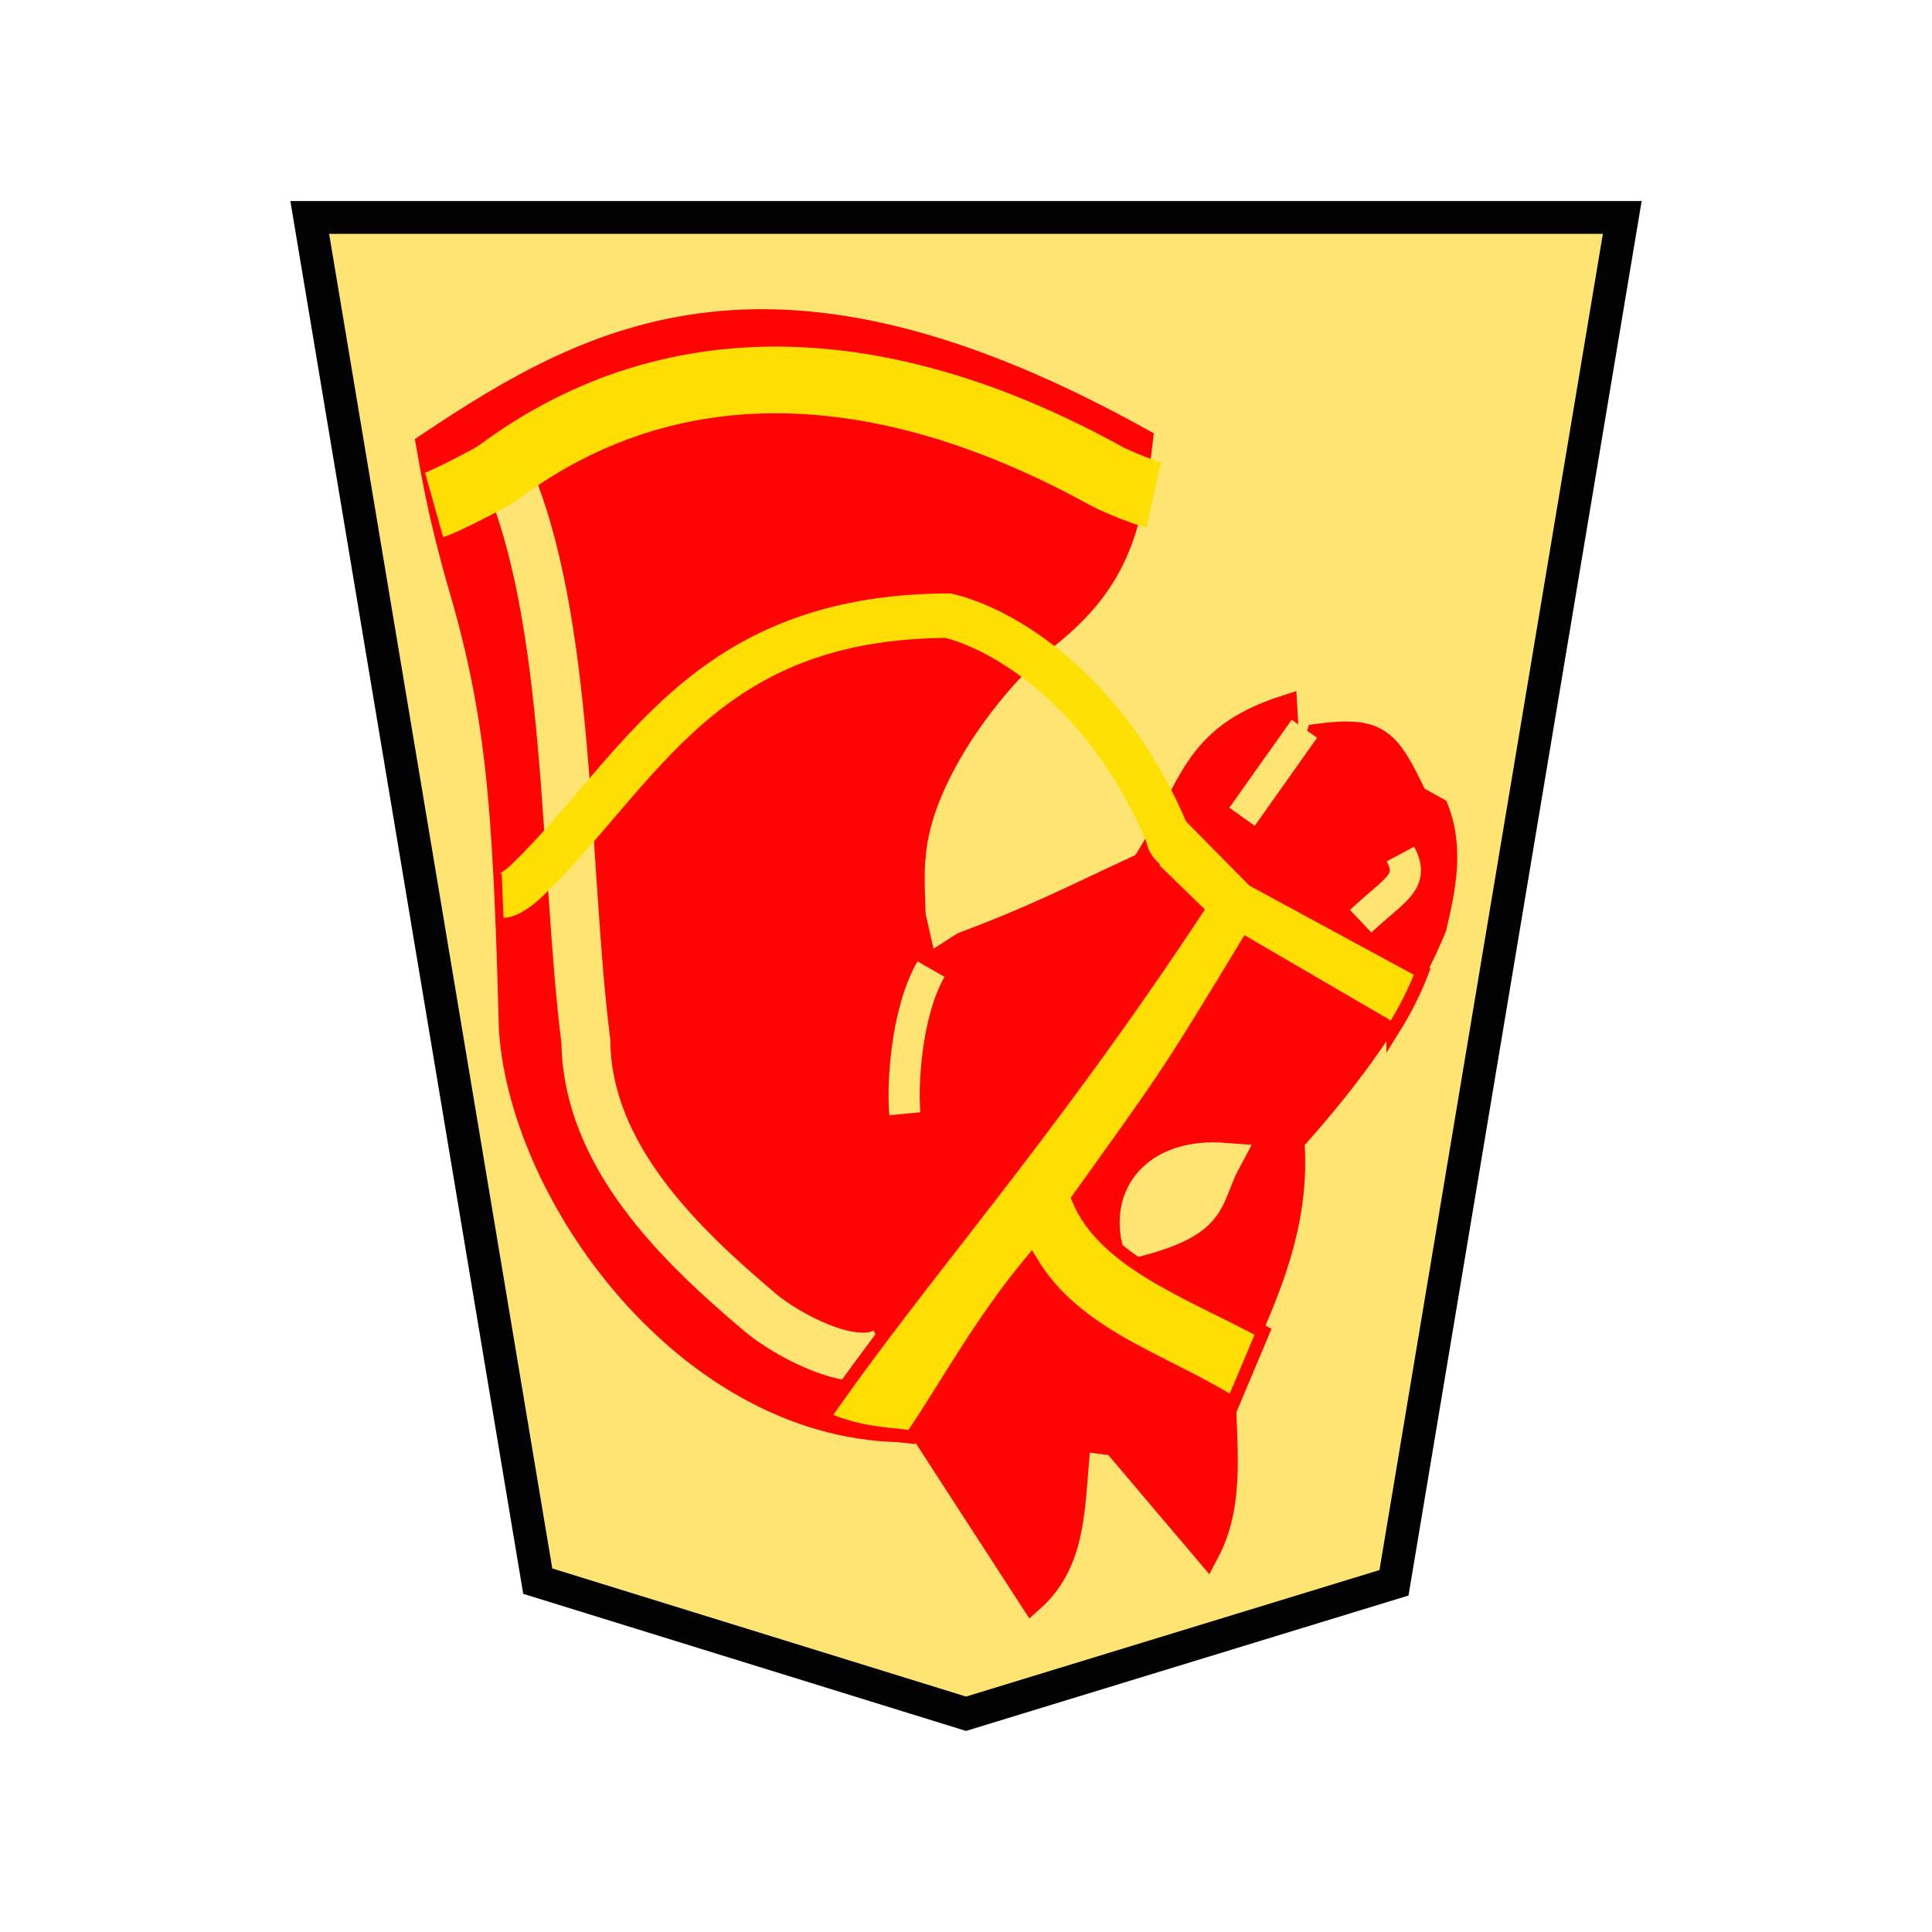 <?xml version="1.0" encoding="UTF-8" standalone="no"?>
<svg
   xmlns:dc="http://purl.org/dc/elements/1.1/"
   xmlns:cc="http://creativecommons.org/ns#"
   xmlns:rdf="http://www.w3.org/1999/02/22-rdf-syntax-ns#"
   xmlns:svg="http://www.w3.org/2000/svg"
   xmlns="http://www.w3.org/2000/svg"
   xmlns:sodipodi="http://sodipodi.sourceforge.net/DTD/sodipodi-0.dtd"
   xmlns:inkscape="http://www.inkscape.org/namespaces/inkscape"
   width="52.157"
   height="52.157"
   version="1.1"
   id="svg1717"
   sodipodi:docname="1NK.svg"
   inkscape:version="1.0.1 (3bc2e813f5, 2020-09-07)"
   inkscape:export-filename="D:\Pictures\Chess Variants\Shogi\pieces\Plastic\0FU.png"
   inkscape:export-xdpi="394.90497"
   inkscape:export-ydpi="394.90497">
  <defs
     id="defs1721">
    <inkscape:path-effect
       effect="mirror_symmetry"
       start_point="-23.095,59.221"
       end_point="-23.095,92.162"
       center_point="-23.095,75.692"
       id="path-effect18869"
       is_visible="true"
       mode="free"
       discard_orig_path="false"
       fuse_paths="true"
       oposite_fuse="false"
       lpeversion="0"
       split_items="false" />
    <inkscape:path-effect
       effect="mirror_symmetry"
       start_point="-23.356,35.963"
       end_point="-23.356,60.349"
       center_point="-23.356,48.156"
       id="path-effect18867"
       is_visible="true"
       mode="free"
       discard_orig_path="false"
       fuse_paths="true"
       oposite_fuse="false"
       lpeversion="0"
       split_items="false" />
    <filter
       style="color-interpolation-filters:sRGB"
       inkscape:label="Drop Shadow"
       id="filter1552">
      <feFlood
         flood-opacity="0.498"
         flood-color="rgb(0,0,0)"
         result="flood"
         id="feFlood1542" />
      <feComposite
         in="flood"
         in2="SourceGraphic"
         operator="in"
         result="composite1"
         id="feComposite1544" />
      <feGaussianBlur
         in="composite1"
         stdDeviation="2.5"
         result="blur"
         id="feGaussianBlur1546" />
      <feOffset
         dx="4.57967e-15"
         dy="4.41314e-15"
         result="offset"
         id="feOffset1548" />
      <feComposite
         in="SourceGraphic"
         in2="offset"
         operator="over"
         result="composite2"
         id="feComposite1550" />
    </filter>
    <filter
       style="color-interpolation-filters:sRGB"
       inkscape:label="Drop Shadow"
       id="filter1540">
      <feFlood
         flood-opacity="0.498"
         flood-color="rgb(0,0,0)"
         result="flood"
         id="feFlood1530" />
      <feComposite
         in="flood"
         in2="SourceGraphic"
         operator="in"
         result="composite1"
         id="feComposite1532" />
      <feGaussianBlur
         in="composite1"
         stdDeviation="2.5"
         result="blur"
         id="feGaussianBlur1534" />
      <feOffset
         dx="4.57967e-15"
         dy="4.41314e-15"
         result="offset"
         id="feOffset1536" />
      <feComposite
         in="SourceGraphic"
         in2="offset"
         operator="over"
         result="composite2"
         id="feComposite1538" />
    </filter>
    <filter
       id="drop-shadow-9">
      <feGaussianBlur
         in="SourceAlpha"
         result="blur"
         stdDeviation="2"
         id="feGaussianBlur5056" />
      <feOffset
         result="offsetBlur"
         dx="2"
         dy="2"
         id="feOffset5058" />
      <feBlend
         in="SourceGraphic"
         in2="offsetBlur"
         mode="normal"
         id="feBlend5060" />
    </filter>
    <filter
       id="drop-shadow-2">
      <feGaussianBlur
         in="SourceAlpha"
         result="blur"
         stdDeviation="2"
         id="feGaussianBlur6807" />
      <feOffset
         result="offsetBlur"
         dx="2"
         dy="2"
         id="feOffset6809" />
      <feBlend
         in="SourceGraphic"
         in2="offsetBlur"
         mode="normal"
         id="feBlend6811" />
    </filter>
    <filter
       id="drop-shadow-2-8">
      <feGaussianBlur
         in="SourceAlpha"
         result="blur"
         stdDeviation="2"
         id="feGaussianBlur6807-2" />
      <feOffset
         result="offsetBlur"
         dx="2"
         dy="2"
         id="feOffset6809-8" />
      <feBlend
         in="SourceGraphic"
         in2="offsetBlur"
         mode="normal"
         id="feBlend6811-0" />
    </filter>
    <filter
       id="drop-shadow-6">
      <feGaussianBlur
         in="SourceAlpha"
         result="blur"
         stdDeviation="2"
         id="feGaussianBlur5056-9" />
      <feOffset
         result="offsetBlur"
         dx="2"
         dy="2"
         id="feOffset5058-0" />
      <feBlend
         in="SourceGraphic"
         in2="offsetBlur"
         mode="normal"
         id="feBlend5060-9" />
    </filter>
    <filter
       id="drop-shadow-27">
      <feGaussianBlur
         in="SourceAlpha"
         result="blur"
         stdDeviation="2"
         id="feGaussianBlur5056-5" />
      <feOffset
         result="offsetBlur"
         dx="2"
         dy="2"
         id="feOffset5058-6" />
      <feBlend
         in="SourceGraphic"
         in2="offsetBlur"
         mode="normal"
         id="feBlend5060-96" />
    </filter>
    <filter
       id="drop-shadow-2-88">
      <feGaussianBlur
         in="SourceAlpha"
         result="blur"
         stdDeviation="2"
         id="feGaussianBlur6807-1" />
      <feOffset
         result="offsetBlur"
         dx="2"
         dy="2"
         id="feOffset6809-5" />
      <feBlend
         in="SourceGraphic"
         in2="offsetBlur"
         mode="normal"
         id="feBlend6811-7" />
    </filter>
    <filter
       id="drop-shadow-2-6">
      <feGaussianBlur
         in="SourceAlpha"
         result="blur"
         stdDeviation="2"
         id="feGaussianBlur6807-4" />
      <feOffset
         result="offsetBlur"
         dx="2"
         dy="2"
         id="feOffset6809-6" />
      <feBlend
         in="SourceGraphic"
         in2="offsetBlur"
         mode="normal"
         id="feBlend6811-8" />
    </filter>
    <filter
       id="drop-shadow-62">
      <feGaussianBlur
         in="SourceAlpha"
         result="blur"
         stdDeviation="2"
         id="feGaussianBlur5056-7" />
      <feOffset
         result="offsetBlur"
         dx="2"
         dy="2"
         id="feOffset5058-9" />
      <feBlend
         in="SourceGraphic"
         in2="offsetBlur"
         mode="normal"
         id="feBlend5060-1" />
    </filter>
    <filter
       id="drop-shadow-1">
      <feGaussianBlur
         in="SourceAlpha"
         result="blur"
         stdDeviation="2"
         id="feGaussianBlur5056-0" />
      <feOffset
         result="offsetBlur"
         dx="2"
         dy="2"
         id="feOffset5058-7" />
      <feBlend
         in="SourceGraphic"
         in2="offsetBlur"
         mode="normal"
         id="feBlend5060-4" />
    </filter>
    <filter
       id="drop-shadow-2-67">
      <feGaussianBlur
         in="SourceAlpha"
         result="blur"
         stdDeviation="2"
         id="feGaussianBlur6807-7" />
      <feOffset
         result="offsetBlur"
         dx="2"
         dy="2"
         id="feOffset6809-4" />
      <feBlend
         in="SourceGraphic"
         in2="offsetBlur"
         mode="normal"
         id="feBlend6811-74" />
    </filter>
    <filter
       id="drop-shadow-2-86">
      <feGaussianBlur
         in="SourceAlpha"
         result="blur"
         stdDeviation="2"
         id="feGaussianBlur6807-6" />
      <feOffset
         result="offsetBlur"
         dx="2"
         dy="2"
         id="feOffset6809-9" />
      <feBlend
         in="SourceGraphic"
         in2="offsetBlur"
         mode="normal"
         id="feBlend6811-1" />
    </filter>
    <filter
       id="drop-shadow-22">
      <feGaussianBlur
         in="SourceAlpha"
         result="blur"
         stdDeviation="2"
         id="feGaussianBlur5056-0-5" />
      <feOffset
         result="offsetBlur"
         dx="2"
         dy="2"
         id="feOffset5058-0-0" />
      <feBlend
         in="SourceGraphic"
         in2="offsetBlur"
         mode="normal"
         id="feBlend5060-0" />
    </filter>
    <inkscape:path-effect
       effect="mirror_symmetry"
       start_point="275.143,98.12"
       end_point="275.143,350.073"
       center_point="275.143,224.097"
       id="path-effect4547-0-2"
       is_visible="true"
       mode="free"
       discard_orig_path="false"
       fuse_paths="true"
       oposite_fuse="false"
       lpeversion="0"
       split_items="false" />
    <inkscape:path-effect
       effect="mirror_symmetry"
       start_point="274.676,240.216"
       end_point="274.676,418.884"
       center_point="274.676,329.55"
       id="path-effect4551-7-2"
       is_visible="true"
       mode="free"
       discard_orig_path="false"
       fuse_paths="false"
       oposite_fuse="false"
       lpeversion="0"
       split_items="false" />
    <inkscape:path-effect
       effect="mirror_symmetry"
       start_point="273.503,331.921"
       end_point="273.503,477.302"
       center_point="273.503,404.612"
       id="path-effect4557-0-7"
       is_visible="true"
       mode="free"
       discard_orig_path="false"
       fuse_paths="false"
       oposite_fuse="false"
       lpeversion="0"
       split_items="false" />
    <inkscape:path-effect
       effect="mirror_symmetry"
       start_point="315.718,90.193"
       end_point="315.718,96.193"
       center_point="315.718,93.193"
       id="path-effect4669-0"
       is_visible="true"
       mode="free"
       discard_orig_path="false"
       fuse_paths="false"
       oposite_fuse="false"
       lpeversion="0"
       split_items="false" />
    <inkscape:path-effect
       oposite_fuse="false"
       fuse_paths="false"
       discard_orig_path="false"
       mode="free"
       is_visible="true"
       id="path-effect4802-2"
       center_point="316.911,93.06"
       end_point="316.911,96.06"
       start_point="316.911,90.06"
       effect="mirror_symmetry"
       lpeversion="0"
       split_items="false" />
    <filter
       id="drop-shadow-2-8-6">
      <feGaussianBlur
         in="SourceAlpha"
         result="blur"
         stdDeviation="2"
         id="feGaussianBlur6807-40" />
      <feOffset
         result="offsetBlur"
         dx="2"
         dy="2"
         id="feOffset6809-4-3" />
      <feBlend
         in="SourceGraphic"
         in2="offsetBlur"
         mode="normal"
         id="feBlend6811-3" />
    </filter>
    <inkscape:path-effect
       effect="mirror_symmetry"
       start_point="275.143,98.12"
       end_point="275.143,350.073"
       center_point="275.143,224.097"
       id="path-effect4547-0-3"
       is_visible="true"
       mode="free"
       discard_orig_path="false"
       fuse_paths="true"
       oposite_fuse="false"
       lpeversion="0"
       split_items="false" />
    <inkscape:path-effect
       effect="mirror_symmetry"
       start_point="274.676,240.216"
       end_point="274.676,418.884"
       center_point="274.676,329.55"
       id="path-effect4551-7-8"
       is_visible="true"
       mode="free"
       discard_orig_path="false"
       fuse_paths="false"
       oposite_fuse="false"
       lpeversion="0"
       split_items="false" />
    <inkscape:path-effect
       effect="mirror_symmetry"
       start_point="273.503,331.921"
       end_point="273.503,477.302"
       center_point="273.503,404.612"
       id="path-effect4557-0-3"
       is_visible="true"
       mode="free"
       discard_orig_path="false"
       fuse_paths="false"
       oposite_fuse="false"
       lpeversion="0"
       split_items="false" />
    <inkscape:path-effect
       effect="mirror_symmetry"
       start_point="315.718,90.193"
       end_point="315.718,96.193"
       center_point="315.718,93.193"
       id="path-effect4669-5"
       is_visible="true"
       mode="free"
       discard_orig_path="false"
       fuse_paths="false"
       oposite_fuse="false"
       lpeversion="0"
       split_items="false" />
    <inkscape:path-effect
       oposite_fuse="false"
       fuse_paths="false"
       discard_orig_path="false"
       mode="free"
       is_visible="true"
       id="path-effect4802-0"
       center_point="316.911,93.06"
       end_point="316.911,96.06"
       start_point="316.911,90.06"
       effect="mirror_symmetry"
       lpeversion="0"
       split_items="false" />
    <filter
       id="drop-shadow-5">
      <feGaussianBlur
         in="SourceAlpha"
         result="blur"
         stdDeviation="2"
         id="feGaussianBlur5056-6" />
      <feOffset
         result="offsetBlur"
         dx="2"
         dy="2"
         id="feOffset5058-2" />
      <feBlend
         in="SourceGraphic"
         in2="offsetBlur"
         mode="normal"
         id="feBlend5060-8" />
    </filter>
    <inkscape:path-effect
       effect="mirror_symmetry"
       start_point="284.186,120.293"
       end_point="284.186,137.982"
       center_point="284.186,129.137"
       id="path-effect4724-5"
       is_visible="true"
       mode="free"
       discard_orig_path="false"
       fuse_paths="true"
       oposite_fuse="false"
       lpeversion="0"
       split_items="false" />
    <inkscape:path-effect
       effect="mirror_symmetry"
       start_point="275.143,98.12"
       end_point="275.143,350.073"
       center_point="275.143,224.097"
       id="path-effect4547-0-6"
       is_visible="true"
       mode="free"
       discard_orig_path="false"
       fuse_paths="true"
       oposite_fuse="false"
       lpeversion="0"
       split_items="false" />
    <inkscape:path-effect
       effect="mirror_symmetry"
       start_point="273.503,331.921"
       end_point="273.503,477.302"
       center_point="273.503,404.612"
       id="path-effect4557-0-4"
       is_visible="true"
       mode="free"
       discard_orig_path="false"
       fuse_paths="false"
       oposite_fuse="false"
       lpeversion="0"
       split_items="false" />
    <inkscape:path-effect
       effect="mirror_symmetry"
       start_point="317.751,94.839"
       end_point="317.751,96.971"
       center_point="317.751,95.905"
       id="path-effect4680-1"
       is_visible="true"
       mode="free"
       discard_orig_path="false"
       fuse_paths="false"
       oposite_fuse="false"
       lpeversion="0"
       split_items="false" />
    <filter
       id="drop-shadow-5-9">
      <feGaussianBlur
         in="SourceAlpha"
         result="blur"
         stdDeviation="2"
         id="feGaussianBlur5056-6-0" />
      <feOffset
         result="offsetBlur"
         dx="2"
         dy="2"
         id="feOffset5058-2-0" />
      <feBlend
         in="SourceGraphic"
         in2="offsetBlur"
         mode="normal"
         id="feBlend5060-8-3" />
    </filter>
    <inkscape:path-effect
       effect="mirror_symmetry"
       start_point="284.186,120.293"
       end_point="284.186,137.982"
       center_point="284.186,129.137"
       id="path-effect4724"
       is_visible="true"
       mode="free"
       discard_orig_path="false"
       fuse_paths="true"
       oposite_fuse="false"
       lpeversion="0"
       split_items="false" />
    <inkscape:path-effect
       effect="mirror_symmetry"
       start_point="275.143,98.12"
       end_point="275.143,350.073"
       center_point="275.143,224.097"
       id="path-effect4547-0"
       is_visible="true"
       mode="free"
       discard_orig_path="false"
       fuse_paths="true"
       oposite_fuse="false"
       lpeversion="0"
       split_items="false" />
    <inkscape:path-effect
       effect="mirror_symmetry"
       start_point="273.503,331.921"
       end_point="273.503,477.302"
       center_point="273.503,404.612"
       id="path-effect4557-0"
       is_visible="true"
       mode="free"
       discard_orig_path="false"
       fuse_paths="false"
       oposite_fuse="false"
       lpeversion="0"
       split_items="false" />
    <inkscape:path-effect
       effect="mirror_symmetry"
       start_point="317.751,94.839"
       end_point="317.751,96.971"
       center_point="317.751,95.905"
       id="path-effect4680"
       is_visible="true"
       mode="free"
       discard_orig_path="false"
       fuse_paths="false"
       oposite_fuse="false"
       lpeversion="0"
       split_items="false" />
    <filter
       id="drop-shadow-2-84">
      <feGaussianBlur
         in="SourceAlpha"
         result="blur"
         stdDeviation="2"
         id="feGaussianBlur6807-9" />
      <feOffset
         result="offsetBlur"
         dx="2"
         dy="2"
         id="feOffset6809-5-9" />
      <feBlend
         in="SourceGraphic"
         in2="offsetBlur"
         mode="normal"
         id="feBlend6811-1-9" />
    </filter>
    <inkscape:path-effect
       effect="mirror_symmetry"
       start_point="284.186,120.293"
       end_point="284.186,137.982"
       center_point="284.186,129.137"
       id="path-effect4724-5-9"
       is_visible="true"
       mode="free"
       discard_orig_path="false"
       fuse_paths="true"
       oposite_fuse="false"
       lpeversion="0"
       split_items="false" />
    <inkscape:path-effect
       effect="mirror_symmetry"
       start_point="275.143,98.12"
       end_point="275.143,350.073"
       center_point="275.143,224.097"
       id="path-effect4547-0-6-8"
       is_visible="true"
       mode="free"
       discard_orig_path="false"
       fuse_paths="true"
       oposite_fuse="false"
       lpeversion="0"
       split_items="false" />
    <inkscape:path-effect
       effect="mirror_symmetry"
       start_point="273.503,331.921"
       end_point="273.503,477.302"
       center_point="273.503,404.612"
       id="path-effect4557-0-4-4"
       is_visible="true"
       mode="free"
       discard_orig_path="false"
       fuse_paths="false"
       oposite_fuse="false"
       lpeversion="0"
       split_items="false" />
    <inkscape:path-effect
       effect="mirror_symmetry"
       start_point="317.751,94.839"
       end_point="317.751,96.971"
       center_point="317.751,95.905"
       id="path-effect4680-1-1"
       is_visible="true"
       mode="free"
       discard_orig_path="false"
       fuse_paths="false"
       oposite_fuse="false"
       lpeversion="0"
       split_items="false" />
    <filter
       id="drop-shadow-2-84-4">
      <feGaussianBlur
         in="SourceAlpha"
         result="blur"
         stdDeviation="2"
         id="feGaussianBlur6807-9-5" />
      <feOffset
         result="offsetBlur"
         dx="2"
         dy="2"
         id="feOffset6809-5-7" />
      <feBlend
         in="SourceGraphic"
         in2="offsetBlur"
         mode="normal"
         id="feBlend6811-1-1" />
    </filter>
    <inkscape:path-effect
       effect="mirror_symmetry"
       start_point="284.186,120.293"
       end_point="284.186,137.982"
       center_point="284.186,129.137"
       id="path-effect4724-9"
       is_visible="true"
       mode="free"
       discard_orig_path="false"
       fuse_paths="true"
       oposite_fuse="false"
       lpeversion="0"
       split_items="false" />
    <inkscape:path-effect
       effect="mirror_symmetry"
       start_point="275.143,98.12"
       end_point="275.143,350.073"
       center_point="275.143,224.097"
       id="path-effect4547-0-38"
       is_visible="true"
       mode="free"
       discard_orig_path="false"
       fuse_paths="true"
       oposite_fuse="false"
       lpeversion="0"
       split_items="false" />
    <inkscape:path-effect
       effect="mirror_symmetry"
       start_point="273.503,331.921"
       end_point="273.503,477.302"
       center_point="273.503,404.612"
       id="path-effect4557-0-78"
       is_visible="true"
       mode="free"
       discard_orig_path="false"
       fuse_paths="false"
       oposite_fuse="false"
       lpeversion="0"
       split_items="false" />
    <inkscape:path-effect
       effect="mirror_symmetry"
       start_point="317.751,94.839"
       end_point="317.751,96.971"
       center_point="317.751,95.905"
       id="path-effect4680-0"
       is_visible="true"
       mode="free"
       discard_orig_path="false"
       fuse_paths="false"
       oposite_fuse="false"
       lpeversion="0"
       split_items="false" />
    <filter
       id="drop-shadow-5-1">
      <feGaussianBlur
         in="SourceAlpha"
         result="blur"
         stdDeviation="2"
         id="feGaussianBlur5056-6-9" />
      <feOffset
         result="offsetBlur"
         dx="2"
         dy="2"
         id="feOffset5058-2-6" />
      <feBlend
         in="SourceGraphic"
         in2="offsetBlur"
         mode="normal"
         id="feBlend5060-8-9" />
    </filter>
    <filter
       id="drop-shadow-5-1-3">
      <feGaussianBlur
         in="SourceAlpha"
         result="blur"
         stdDeviation="2"
         id="feGaussianBlur5056-6-9-6" />
      <feOffset
         result="offsetBlur"
         dx="2"
         dy="2"
         id="feOffset5058-2-6-1" />
      <feBlend
         in="SourceGraphic"
         in2="offsetBlur"
         mode="normal"
         id="feBlend5060-8-9-7" />
    </filter>
    <filter
       id="drop-shadow-2-84-1">
      <feGaussianBlur
         in="SourceAlpha"
         result="blur"
         stdDeviation="2"
         id="feGaussianBlur6807-9-0" />
      <feOffset
         result="offsetBlur"
         dx="2"
         dy="2"
         id="feOffset6809-5-3" />
      <feBlend
         in="SourceGraphic"
         in2="offsetBlur"
         mode="normal"
         id="feBlend6811-1-0" />
    </filter>
    <filter
       id="drop-shadow-2-84-1-0">
      <feGaussianBlur
         in="SourceAlpha"
         result="blur"
         stdDeviation="2"
         id="feGaussianBlur6807-9-0-0" />
      <feOffset
         result="offsetBlur"
         dx="2"
         dy="2"
         id="feOffset6809-5-3-6" />
      <feBlend
         in="SourceGraphic"
         in2="offsetBlur"
         mode="normal"
         id="feBlend6811-1-0-3" />
    </filter>
    <filter
       id="drop-shadow-5-1-2">
      <feGaussianBlur
         in="SourceAlpha"
         result="blur"
         stdDeviation="2"
         id="feGaussianBlur5056-6-9-8" />
      <feOffset
         result="offsetBlur"
         dx="2"
         dy="2"
         id="feOffset5058-2-6-5" />
      <feBlend
         in="SourceGraphic"
         in2="offsetBlur"
         mode="normal"
         id="feBlend5060-8-9-1" />
    </filter>
    <inkscape:path-effect
       effect="mirror_symmetry"
       start_point="645.037,116.306"
       end_point="644.86,225.024"
       center_point="644.948,170.665"
       id="path-effect10989-0"
       is_visible="true"
       mode="free"
       discard_orig_path="false"
       fuse_paths="true"
       oposite_fuse="false"
       lpeversion="0"
       split_items="false" />
    <filter
       id="drop-shadow-5-1-2-8">
      <feGaussianBlur
         in="SourceAlpha"
         result="blur"
         stdDeviation="2"
         id="feGaussianBlur5056-6-9-8-3" />
      <feOffset
         result="offsetBlur"
         dx="2"
         dy="2"
         id="feOffset5058-2-6-5-7" />
      <feBlend
         in="SourceGraphic"
         in2="offsetBlur"
         mode="normal"
         id="feBlend5060-8-9-1-4" />
    </filter>
    <inkscape:path-effect
       effect="mirror_symmetry"
       start_point="645.037,116.306"
       end_point="644.86,225.024"
       center_point="644.948,170.665"
       id="path-effect10989-1"
       is_visible="true"
       mode="free"
       discard_orig_path="false"
       fuse_paths="true"
       oposite_fuse="false"
       lpeversion="0"
       split_items="false" />
    <filter
       id="drop-shadow-2-84-1-0-0">
      <feGaussianBlur
         in="SourceAlpha"
         result="blur"
         stdDeviation="2"
         id="feGaussianBlur6807-9-0-9" />
      <feOffset
         result="offsetBlur"
         dx="2"
         dy="2"
         id="feOffset6809-5-3-1" />
      <feBlend
         in="SourceGraphic"
         in2="offsetBlur"
         mode="normal"
         id="feBlend6811-1-0-0" />
    </filter>
    <inkscape:path-effect
       effect="mirror_symmetry"
       start_point="645.037,116.306"
       end_point="644.86,225.024"
       center_point="644.948,170.665"
       id="path-effect10989-0-0"
       is_visible="true"
       mode="free"
       discard_orig_path="false"
       fuse_paths="true"
       oposite_fuse="false"
       lpeversion="0"
       split_items="false" />
    <filter
       id="drop-shadow-2-84-1-0-1">
      <feGaussianBlur
         in="SourceAlpha"
         result="blur"
         stdDeviation="2"
         id="feGaussianBlur6807-9-0-9-0" />
      <feOffset
         result="offsetBlur"
         dx="2"
         dy="2"
         id="feOffset6809-5-3-1-2" />
      <feBlend
         in="SourceGraphic"
         in2="offsetBlur"
         mode="normal"
         id="feBlend6811-1-0-0-7" />
    </filter>
    <inkscape:path-effect
       effect="mirror_symmetry"
       start_point="645.037,116.306"
       end_point="644.86,225.024"
       center_point="644.948,170.665"
       id="path-effect10989-01"
       is_visible="true"
       mode="free"
       discard_orig_path="false"
       fuse_paths="true"
       oposite_fuse="false"
       lpeversion="0"
       split_items="false" />
    <filter
       id="drop-shadow-5-1-1">
      <feGaussianBlur
         in="SourceAlpha"
         result="blur"
         stdDeviation="2"
         id="feGaussianBlur5056-6-9-88" />
      <feOffset
         result="offsetBlur"
         dx="2"
         dy="2"
         id="feOffset5058-2-6-1-6" />
      <feBlend
         in="SourceGraphic"
         in2="offsetBlur"
         mode="normal"
         id="feBlend5060-8-9-5" />
    </filter>
    <filter
       id="drop-shadow-2-84-1-4">
      <feGaussianBlur
         in="SourceAlpha"
         result="blur"
         stdDeviation="2"
         id="feGaussianBlur6807-9-0-2" />
      <feOffset
         result="offsetBlur"
         dx="2"
         dy="2"
         id="feOffset6809-5-3-5" />
      <feBlend
         in="SourceGraphic"
         in2="offsetBlur"
         mode="normal"
         id="feBlend6811-1-0-4" />
    </filter>
    <filter
       style="color-interpolation-filters:sRGB"
       inkscape:label="Drop Shadow"
       id="filter4363">
      <feFlood
         flood-opacity="0.498"
         flood-color="rgb(0,0,0)"
         result="flood"
         id="feFlood4353" />
      <feComposite
         in="flood"
         in2="SourceGraphic"
         operator="in"
         result="composite1"
         id="feComposite4355" />
      <feGaussianBlur
         in="composite1"
         stdDeviation="1"
         result="blur"
         id="feGaussianBlur4357" />
      <feOffset
         dx="5"
         dy="3"
         result="offset"
         id="feOffset4359" />
      <feComposite
         in="SourceGraphic"
         in2="offset"
         operator="over"
         result="composite2"
         id="feComposite4361" />
    </filter>
    <filter
       style="color-interpolation-filters:sRGB"
       inkscape:label="Drop Shadow"
       id="filter4195">
      <feFlood
         flood-opacity="0.498"
         flood-color="rgb(0,0,0)"
         result="flood"
         id="feFlood4185" />
      <feComposite
         in="flood"
         in2="SourceGraphic"
         operator="in"
         result="composite1"
         id="feComposite4187" />
      <feGaussianBlur
         in="composite1"
         stdDeviation="1"
         result="blur"
         id="feGaussianBlur4189" />
      <feOffset
         dx="5"
         dy="3"
         result="offset"
         id="feOffset4191" />
      <feComposite
         in="SourceGraphic"
         in2="offset"
         operator="over"
         result="composite2"
         id="feComposite4193" />
    </filter>
    <filter
       style="color-interpolation-filters:sRGB"
       inkscape:label="Drop Shadow"
       id="filter4459">
      <feFlood
         flood-opacity="0.498"
         flood-color="rgb(0,0,0)"
         result="flood"
         id="feFlood4449" />
      <feComposite
         in="flood"
         in2="SourceGraphic"
         operator="in"
         result="composite1"
         id="feComposite4451" />
      <feGaussianBlur
         in="composite1"
         stdDeviation="1"
         result="blur"
         id="feGaussianBlur4453" />
      <feOffset
         dx="5"
         dy="3"
         result="offset"
         id="feOffset4455" />
      <feComposite
         in="SourceGraphic"
         in2="offset"
         operator="over"
         result="composite2"
         id="feComposite4457" />
    </filter>
    <filter
       style="color-interpolation-filters:sRGB"
       inkscape:label="Drop Shadow"
       id="filter4447">
      <feFlood
         flood-opacity="0.498"
         flood-color="rgb(0,0,0)"
         result="flood"
         id="feFlood4437" />
      <feComposite
         in="flood"
         in2="SourceGraphic"
         operator="in"
         result="composite1"
         id="feComposite4439" />
      <feGaussianBlur
         in="composite1"
         stdDeviation="1"
         result="blur"
         id="feGaussianBlur4441" />
      <feOffset
         dx="5"
         dy="3"
         result="offset"
         id="feOffset4443" />
      <feComposite
         in="SourceGraphic"
         in2="offset"
         operator="over"
         result="composite2"
         id="feComposite4445" />
    </filter>
    <filter
       style="color-interpolation-filters:sRGB"
       inkscape:label="Drop Shadow"
       id="filter4351">
      <feFlood
         flood-opacity="0.498"
         flood-color="rgb(0,0,0)"
         result="flood"
         id="feFlood4341" />
      <feComposite
         in="flood"
         in2="SourceGraphic"
         operator="in"
         result="composite1"
         id="feComposite4343" />
      <feGaussianBlur
         in="composite1"
         stdDeviation="1"
         result="blur"
         id="feGaussianBlur4345" />
      <feOffset
         dx="5"
         dy="3"
         result="offset"
         id="feOffset4347" />
      <feComposite
         in="SourceGraphic"
         in2="offset"
         operator="over"
         result="composite2"
         id="feComposite4349" />
    </filter>
    <filter
       style="color-interpolation-filters:sRGB"
       inkscape:label="Drop Shadow"
       id="filter4207">
      <feFlood
         flood-opacity="0.498"
         flood-color="rgb(0,0,0)"
         result="flood"
         id="feFlood4197" />
      <feComposite
         in="flood"
         in2="SourceGraphic"
         operator="in"
         result="composite1"
         id="feComposite4199" />
      <feGaussianBlur
         in="composite1"
         stdDeviation="1"
         result="blur"
         id="feGaussianBlur4201" />
      <feOffset
         dx="5"
         dy="3"
         result="offset"
         id="feOffset4203" />
      <feComposite
         in="SourceGraphic"
         in2="offset"
         operator="over"
         result="composite2"
         id="feComposite4205" />
    </filter>
    <filter
       style="color-interpolation-filters:sRGB"
       inkscape:label="Drop Shadow"
       id="filter4471">
      <feFlood
         flood-opacity="0.498"
         flood-color="rgb(0,0,0)"
         result="flood"
         id="feFlood4461" />
      <feComposite
         in="flood"
         in2="SourceGraphic"
         operator="in"
         result="composite1"
         id="feComposite4463" />
      <feGaussianBlur
         in="composite1"
         stdDeviation="1"
         result="blur"
         id="feGaussianBlur4465" />
      <feOffset
         dx="5"
         dy="3"
         result="offset"
         id="feOffset4467" />
      <feComposite
         in="SourceGraphic"
         in2="offset"
         operator="over"
         result="composite2"
         id="feComposite4469" />
    </filter>
    <filter
       style="color-interpolation-filters:sRGB"
       inkscape:label="Drop Shadow"
       id="filter4435">
      <feFlood
         flood-opacity="0.498"
         flood-color="rgb(0,0,0)"
         result="flood"
         id="feFlood4425" />
      <feComposite
         in="flood"
         in2="SourceGraphic"
         operator="in"
         result="composite1"
         id="feComposite4427" />
      <feGaussianBlur
         in="composite1"
         stdDeviation="1"
         result="blur"
         id="feGaussianBlur4429" />
      <feOffset
         dx="5"
         dy="3"
         result="offset"
         id="feOffset4431" />
      <feComposite
         in="SourceGraphic"
         in2="offset"
         operator="over"
         result="composite2"
         id="feComposite4433" />
    </filter>
    <filter
       style="color-interpolation-filters:sRGB"
       inkscape:label="Drop Shadow"
       id="filter4339">
      <feFlood
         flood-opacity="0.498"
         flood-color="rgb(0,0,0)"
         result="flood"
         id="feFlood4329" />
      <feComposite
         in="flood"
         in2="SourceGraphic"
         operator="in"
         result="composite1"
         id="feComposite4331" />
      <feGaussianBlur
         in="composite1"
         stdDeviation="1"
         result="blur"
         id="feGaussianBlur4333" />
      <feOffset
         dx="5"
         dy="3"
         result="offset"
         id="feOffset4335" />
      <feComposite
         in="SourceGraphic"
         in2="offset"
         operator="over"
         result="composite2"
         id="feComposite4337" />
    </filter>
    <filter
       style="color-interpolation-filters:sRGB"
       inkscape:label="Drop Shadow"
       id="filter4219">
      <feFlood
         flood-opacity="0.498"
         flood-color="rgb(0,0,0)"
         result="flood"
         id="feFlood4209" />
      <feComposite
         in="flood"
         in2="SourceGraphic"
         operator="in"
         result="composite1"
         id="feComposite4211" />
      <feGaussianBlur
         in="composite1"
         stdDeviation="1"
         result="blur"
         id="feGaussianBlur4213" />
      <feOffset
         dx="5"
         dy="3"
         result="offset"
         id="feOffset4215" />
      <feComposite
         in="SourceGraphic"
         in2="offset"
         operator="over"
         result="composite2"
         id="feComposite4217" />
    </filter>
    <filter
       style="color-interpolation-filters:sRGB"
       inkscape:label="Drop Shadow"
       id="filter4483">
      <feFlood
         flood-opacity="0.498"
         flood-color="rgb(0,0,0)"
         result="flood"
         id="feFlood4473" />
      <feComposite
         in="flood"
         in2="SourceGraphic"
         operator="in"
         result="composite1"
         id="feComposite4475" />
      <feGaussianBlur
         in="composite1"
         stdDeviation="1"
         result="blur"
         id="feGaussianBlur4477" />
      <feOffset
         dx="5"
         dy="3"
         result="offset"
         id="feOffset4479" />
      <feComposite
         in="SourceGraphic"
         in2="offset"
         operator="over"
         result="composite2"
         id="feComposite4481" />
    </filter>
    <filter
       style="color-interpolation-filters:sRGB"
       inkscape:label="Drop Shadow"
       id="filter4423">
      <feFlood
         flood-opacity="0.498"
         flood-color="rgb(0,0,0)"
         result="flood"
         id="feFlood4413" />
      <feComposite
         in="flood"
         in2="SourceGraphic"
         operator="in"
         result="composite1"
         id="feComposite4415" />
      <feGaussianBlur
         in="composite1"
         stdDeviation="1"
         result="blur"
         id="feGaussianBlur4417" />
      <feOffset
         dx="5"
         dy="3"
         result="offset"
         id="feOffset4419" />
      <feComposite
         in="SourceGraphic"
         in2="offset"
         operator="over"
         result="composite2"
         id="feComposite4421" />
    </filter>
    <filter
       style="color-interpolation-filters:sRGB"
       inkscape:label="Drop Shadow"
       id="filter4327">
      <feFlood
         flood-opacity="0.498"
         flood-color="rgb(0,0,0)"
         result="flood"
         id="feFlood4317" />
      <feComposite
         in="flood"
         in2="SourceGraphic"
         operator="in"
         result="composite1"
         id="feComposite4319" />
      <feGaussianBlur
         in="composite1"
         stdDeviation="1"
         result="blur"
         id="feGaussianBlur4321" />
      <feOffset
         dx="5"
         dy="3"
         result="offset"
         id="feOffset4323" />
      <feComposite
         in="SourceGraphic"
         in2="offset"
         operator="over"
         result="composite2"
         id="feComposite4325" />
    </filter>
    <filter
       style="color-interpolation-filters:sRGB"
       inkscape:label="Drop Shadow"
       id="filter4495">
      <feFlood
         flood-opacity="0.498"
         flood-color="rgb(0,0,0)"
         result="flood"
         id="feFlood4485" />
      <feComposite
         in="flood"
         in2="SourceGraphic"
         operator="in"
         result="composite1"
         id="feComposite4487" />
      <feGaussianBlur
         in="composite1"
         stdDeviation="1"
         result="blur"
         id="feGaussianBlur4489" />
      <feOffset
         dx="5"
         dy="3"
         result="offset"
         id="feOffset4491" />
      <feComposite
         in="SourceGraphic"
         in2="offset"
         operator="over"
         result="composite2"
         id="feComposite4493" />
    </filter>
    <inkscape:path-effect
       split_items="false"
       lpeversion="0"
       effect="mirror_symmetry"
       start_point="275.143,98.12"
       end_point="275.143,350.073"
       center_point="275.143,224.097"
       id="path-effect4547-0-2-8"
       is_visible="true"
       mode="free"
       discard_orig_path="false"
       fuse_paths="true"
       oposite_fuse="false" />
    <inkscape:path-effect
       split_items="false"
       lpeversion="0"
       effect="mirror_symmetry"
       start_point="274.676,240.216"
       end_point="274.676,418.884"
       center_point="274.676,329.55"
       id="path-effect4551-7-2-6"
       is_visible="true"
       mode="free"
       discard_orig_path="false"
       fuse_paths="false"
       oposite_fuse="false" />
    <inkscape:path-effect
       split_items="false"
       lpeversion="0"
       effect="mirror_symmetry"
       start_point="273.503,331.409"
       end_point="273.503,476.79"
       center_point="273.503,404.099"
       id="path-effect4557-0-7-3"
       is_visible="true"
       mode="free"
       discard_orig_path="false"
       fuse_paths="false"
       oposite_fuse="false" />
    <inkscape:path-effect
       split_items="false"
       lpeversion="0"
       effect="mirror_symmetry"
       start_point="315.673,90.311"
       end_point="315.615,96.047"
       center_point="315.644,93.179"
       id="path-effect4669-0-9"
       is_visible="true"
       mode="free"
       discard_orig_path="false"
       fuse_paths="false"
       oposite_fuse="false" />
    <inkscape:path-effect
       split_items="false"
       lpeversion="0"
       oposite_fuse="false"
       fuse_paths="false"
       discard_orig_path="false"
       mode="free"
       is_visible="true"
       id="path-effect4802-2-7"
       center_point="316.911,93.06"
       end_point="316.911,96.06"
       start_point="316.911,90.06"
       effect="mirror_symmetry" />
    <filter
       style="color-interpolation-filters:sRGB"
       inkscape:label="Drop Shadow"
       id="filter4315">
      <feFlood
         flood-opacity="0.498"
         flood-color="rgb(0,0,0)"
         result="flood"
         id="feFlood4305" />
      <feComposite
         in="flood"
         in2="SourceGraphic"
         operator="in"
         result="composite1"
         id="feComposite4307" />
      <feGaussianBlur
         in="composite1"
         stdDeviation="1"
         result="blur"
         id="feGaussianBlur4309" />
      <feOffset
         dx="5"
         dy="3"
         result="offset"
         id="feOffset4311" />
      <feComposite
         in="SourceGraphic"
         in2="offset"
         operator="over"
         result="composite2"
         id="feComposite4313" />
    </filter>
    <inkscape:path-effect
       split_items="false"
       lpeversion="0"
       effect="mirror_symmetry"
       start_point="284.186,120.293"
       end_point="284.186,137.982"
       center_point="284.186,129.137"
       id="path-effect4724-5-13"
       is_visible="true"
       mode="free"
       discard_orig_path="false"
       fuse_paths="true"
       oposite_fuse="false" />
    <filter
       style="color-interpolation-filters:sRGB"
       inkscape:label="Drop Shadow"
       id="filter4243">
      <feFlood
         flood-opacity="0.498"
         flood-color="rgb(0,0,0)"
         result="flood"
         id="feFlood4233" />
      <feComposite
         in="flood"
         in2="SourceGraphic"
         operator="in"
         result="composite1"
         id="feComposite4235" />
      <feGaussianBlur
         in="composite1"
         stdDeviation="1"
         result="blur"
         id="feGaussianBlur4237" />
      <feOffset
         dx="5"
         dy="3"
         result="offset"
         id="feOffset4239" />
      <feComposite
         in="SourceGraphic"
         in2="offset"
         operator="over"
         result="composite2"
         id="feComposite4241" />
    </filter>
    <inkscape:path-effect
       split_items="false"
       lpeversion="0"
       effect="mirror_symmetry"
       start_point="284.186,120.293"
       end_point="284.186,137.982"
       center_point="284.186,129.137"
       id="path-effect4724-5-13-9"
       is_visible="true"
       mode="free"
       discard_orig_path="false"
       fuse_paths="true"
       oposite_fuse="false" />
    <inkscape:path-effect
       split_items="false"
       lpeversion="0"
       effect="mirror_symmetry"
       start_point="275.143,98.12"
       end_point="275.143,350.073"
       center_point="275.143,224.097"
       id="path-effect4547-0-6-7"
       is_visible="true"
       mode="free"
       discard_orig_path="false"
       fuse_paths="true"
       oposite_fuse="false" />
    <inkscape:path-effect
       split_items="false"
       lpeversion="0"
       effect="mirror_symmetry"
       start_point="273.503,331.921"
       end_point="273.503,477.302"
       center_point="273.503,404.612"
       id="path-effect4557-0-4-2"
       is_visible="true"
       mode="free"
       discard_orig_path="false"
       fuse_paths="false"
       oposite_fuse="false" />
    <inkscape:path-effect
       split_items="false"
       lpeversion="0"
       effect="mirror_symmetry"
       start_point="317.751,94.839"
       end_point="317.751,96.971"
       center_point="317.751,95.905"
       id="path-effect4680-1-48"
       is_visible="true"
       mode="free"
       discard_orig_path="false"
       fuse_paths="false"
       oposite_fuse="false" />
    <filter
       style="color-interpolation-filters:sRGB"
       inkscape:label="Drop Shadow"
       id="filter4507">
      <feFlood
         flood-opacity="0.498"
         flood-color="rgb(0,0,0)"
         result="flood"
         id="feFlood4497" />
      <feComposite
         in="flood"
         in2="SourceGraphic"
         operator="in"
         result="composite1"
         id="feComposite4499" />
      <feGaussianBlur
         in="composite1"
         stdDeviation="1"
         result="blur"
         id="feGaussianBlur4501" />
      <feOffset
         dx="5"
         dy="3"
         result="offset"
         id="feOffset4503" />
      <feComposite
         in="SourceGraphic"
         in2="offset"
         operator="over"
         result="composite2"
         id="feComposite4505" />
    </filter>
    <inkscape:path-effect
       split_items="false"
       lpeversion="0"
       effect="mirror_symmetry"
       start_point="284.186,120.293"
       end_point="284.186,137.982"
       center_point="284.186,129.137"
       id="path-effect4724-5-13-3"
       is_visible="true"
       mode="free"
       discard_orig_path="false"
       fuse_paths="true"
       oposite_fuse="false" />
    <inkscape:path-effect
       split_items="false"
       lpeversion="0"
       effect="mirror_symmetry"
       start_point="273.503,331.921"
       end_point="273.503,477.302"
       center_point="273.503,404.612"
       id="path-effect4557-0-4-68"
       is_visible="true"
       mode="free"
       discard_orig_path="false"
       fuse_paths="false"
       oposite_fuse="false" />
    <inkscape:path-effect
       split_items="false"
       lpeversion="0"
       effect="mirror_symmetry"
       start_point="317.751,94.839"
       end_point="317.751,96.971"
       center_point="317.751,95.905"
       id="path-effect4680-1-88"
       is_visible="true"
       mode="free"
       discard_orig_path="false"
       fuse_paths="false"
       oposite_fuse="false" />
    <filter
       style="color-interpolation-filters:sRGB"
       inkscape:label="Drop Shadow"
       id="filter4411">
      <feFlood
         flood-opacity="0.498"
         flood-color="rgb(0,0,0)"
         result="flood"
         id="feFlood4401" />
      <feComposite
         in="flood"
         in2="SourceGraphic"
         operator="in"
         result="composite1"
         id="feComposite4403" />
      <feGaussianBlur
         in="composite1"
         stdDeviation="1"
         result="blur"
         id="feGaussianBlur4405" />
      <feOffset
         dx="5"
         dy="3"
         result="offset"
         id="feOffset4407" />
      <feComposite
         in="SourceGraphic"
         in2="offset"
         operator="over"
         result="composite2"
         id="feComposite4409" />
    </filter>
    <inkscape:path-effect
       split_items="false"
       lpeversion="0"
       effect="mirror_symmetry"
       start_point="284.186,120.293"
       end_point="284.186,137.982"
       center_point="284.186,129.137"
       id="path-effect4724-5-13-9-2"
       is_visible="true"
       mode="free"
       discard_orig_path="false"
       fuse_paths="true"
       oposite_fuse="false" />
    <inkscape:path-effect
       split_items="false"
       lpeversion="0"
       effect="mirror_symmetry"
       start_point="275.143,98.12"
       end_point="275.143,350.073"
       center_point="275.143,224.097"
       id="path-effect4547-0-6-7-0"
       is_visible="true"
       mode="free"
       discard_orig_path="false"
       fuse_paths="true"
       oposite_fuse="false" />
    <inkscape:path-effect
       split_items="false"
       lpeversion="0"
       effect="mirror_symmetry"
       start_point="273.503,331.921"
       end_point="273.503,477.302"
       center_point="273.503,404.612"
       id="path-effect4557-0-4-2-9"
       is_visible="true"
       mode="free"
       discard_orig_path="false"
       fuse_paths="false"
       oposite_fuse="false" />
    <inkscape:path-effect
       split_items="false"
       lpeversion="0"
       effect="mirror_symmetry"
       start_point="317.751,94.839"
       end_point="317.751,96.971"
       center_point="317.751,95.905"
       id="path-effect4680-1-48-3"
       is_visible="true"
       mode="free"
       discard_orig_path="false"
       fuse_paths="false"
       oposite_fuse="false" />
    <filter
       style="color-interpolation-filters:sRGB"
       inkscape:label="Drop Shadow"
       id="filter4303">
      <feFlood
         flood-opacity="0.498"
         flood-color="rgb(0,0,0)"
         result="flood"
         id="feFlood4293" />
      <feComposite
         in="flood"
         in2="SourceGraphic"
         operator="in"
         result="composite1"
         id="feComposite4295" />
      <feGaussianBlur
         in="composite1"
         stdDeviation="1"
         result="blur"
         id="feGaussianBlur4297" />
      <feOffset
         dx="5"
         dy="3"
         result="offset"
         id="feOffset4299" />
      <feComposite
         in="SourceGraphic"
         in2="offset"
         operator="over"
         result="composite2"
         id="feComposite4301" />
    </filter>
    <filter
       style="color-interpolation-filters:sRGB"
       inkscape:label="Drop Shadow"
       id="filter4231">
      <feFlood
         flood-opacity="0.498"
         flood-color="rgb(0,0,0)"
         result="flood"
         id="feFlood4221" />
      <feComposite
         in="flood"
         in2="SourceGraphic"
         operator="in"
         result="composite1"
         id="feComposite4223" />
      <feGaussianBlur
         in="composite1"
         stdDeviation="1"
         result="blur"
         id="feGaussianBlur4225" />
      <feOffset
         dx="5"
         dy="3"
         result="offset"
         id="feOffset4227" />
      <feComposite
         in="SourceGraphic"
         in2="offset"
         operator="over"
         result="composite2"
         id="feComposite4229" />
    </filter>
  </defs>
  <sodipodi:namedview
     pagecolor="#ffffff"
     bordercolor="#666666"
     borderopacity="1"
     objecttolerance="10"
     gridtolerance="10"
     guidetolerance="10"
     inkscape:pageopacity="0"
     inkscape:pageshadow="2"
     inkscape:window-width="3360"
     inkscape:window-height="1780"
     id="namedview1719"
     showgrid="false"
     inkscape:zoom="3.9333334"
     inkscape:cx="19.208622"
     inkscape:cy="31.046444"
     inkscape:window-x="6708"
     inkscape:window-y="1085"
     inkscape:window-maximized="1"
     inkscape:current-layer="svg1717"
     inkscape:document-rotation="0" />
  <!--
Created by Hari Seldon and modified by orangain, licensed under Creative Commons Attribution-Share Alike 3.0 Unported.
See: https://creativecommons.org/licenses/by-sa/3.0/deed.en

Original file is available at: https://commons.wikimedia.org/wiki/File:Shogi_gyokusho(svg).svg
-->
  <filter
     id="drop-shadow">
    <feGaussianBlur
       in="SourceAlpha"
       result="blur"
       stdDeviation="2"
       id="feGaussianBlur1692" />
    <feOffset
       result="offsetBlur"
       dx="2"
       dy="2"
       id="feOffset1694" />
    <feBlend
       in="SourceGraphic"
       in2="offsetBlur"
       mode="normal"
       id="feBlend1696" />
  </filter>
  <g
     transform="rotate(-180,146.558,51.715)"
     style="opacity:0.99"
     id="g4542">
    <g
       transform="matrix(0.6,0,0,0.6,-0.846,-1.635)"
       id="g4040">
      <path
         sodipodi:nodetypes="cccccc"
         d="m 446.472,98 -19.256,5.892 -10.271,61.433 59.055,-2.5e-4 -10.259,-61.358 z"
         id="path5063-7-5-38"
         inkscape:connector-curvature="0"
         style="display:inline;opacity:1;fill:#fee572;fill-opacity:1;stroke:#000000;stroke-width:1.478" />
    </g>
    <g
       style="opacity:0.99"
       id="g6753"
       transform="matrix(0.6,0,0,0.6,8.4973254e-4,-1.163)">
      <g
         id="g12482-53"
         transform="matrix(1.883,0,0,1.883,397.128,66.298)">
        <g
           transform="matrix(0.701,0,0,0.701,-244.804,-23.951)"
           id="g8333"
           style="display:inline">
          <g
             id="g8329"
             transform="matrix(0.577,0,0,0.577,442.027,27.099)"
             style="stroke-width:1.386;stroke-miterlimit:4;stroke-dasharray:none">
            <path
               sodipodi:nodetypes="ccccccccccccccccccccccccc"
               inkscape:connector-curvature="0"
               id="path8321"
               d="m -112.144,62.364 c -1.6,3.019 -0.979,6.472 -0.979,9.788 -2.637,5.433 -4.421,9.611 -4.055,14.542 -3.426,3.817 -6.439,7.882 -8.39,12.585 -0.556,2.331 -1.037,4.661 -0.14,6.992 l 1.258,0.699 c 1.623,3.364 2.101,4.109 5.733,3.636 2.001,-6.201 1.731,-2.138 1.958,1.678 5.562,-1.791 5.436,-4.784 8.354,-9.286 4.416,-2.04 6.332,-3.073 10.663,-4.697 l 1.958,-1.258 2.936,-4.894 -2.657,4.754 0.699,3.076 c 0,0 0.14,2.797 0,3.496 -0.295,4.507 -4.288,9.949 -7.519,12.729 -4.418,3.365 -5.27,6.49 -5.905,11.881 21.57,11.971 32.153,6.364 42.089,-0.28 -0.435,-2.472 -0.771,-4.234 -1.702,-7.638 -2.388,-8.008 -2.832,-13.068 -3.192,-26.9 -0.667,-10.141 -11.049,-24.316 -24.248,-23.643 l -6.515,-10.056 c -2.743,2.442 -2.342,6.067 -2.797,9.508 l -2.097,-0.28 z"
               style="fill:#ff0000;stroke:#ff0000;stroke-width:1.445;stroke-linecap:butt;stroke-linejoin:miter;stroke-miterlimit:4;stroke-dasharray:none;stroke-opacity:1" />
            <path
               sodipodi:nodetypes="cc"
               inkscape:connector-curvature="0"
               id="path8323-75"
               d="m -95.839,96.831 c 1.504,-2.624 1.695,-6.973 1.543,-8.544"
               style="fill:none;stroke:#fee572;stroke-width:1.84;stroke-linecap:butt;stroke-linejoin:miter;stroke-miterlimit:4;stroke-dasharray:none;stroke-opacity:1" />
            <path
               sodipodi:nodetypes="ccc"
               inkscape:connector-curvature="0"
               id="path8325-0"
               d="m -108.086,80.845 c -4.597,1.233 -3.885,2.46 -5.113,4.739 3.794,0.296 5.742,-1.934 5.113,-4.739 z"
               style="fill:#fee572;fill-opacity:1;stroke:#fee572;stroke-width:1.971;stroke-linecap:butt;stroke-linejoin:miter;stroke-miterlimit:4;stroke-dasharray:none;stroke-opacity:1" />
            <path
               sodipodi:nodetypes="cscc"
               inkscape:connector-curvature="0"
               id="path8327-1"
               d="m -93.159,74.22 c 1.994,-1.137 5.955,1.095 7.399,2.315 4.785,4.041 10.223,9.278 10.309,16.017 1.316,10.47 0.825,25.073 4.797,33.888"
               style="fill:none;stroke:#fee572;stroke-width:2.891;stroke-linecap:butt;stroke-linejoin:miter;stroke-miterlimit:4;stroke-dasharray:none;stroke-opacity:1" />
          </g>
          <path
             style="fill:none;stroke:#fee572;stroke-width:1.062;stroke-linecap:butt;stroke-linejoin:miter;stroke-miterlimit:4;stroke-dasharray:none;stroke-opacity:1"
             d="m 374,91.163 2.125,-3"
             id="path8331-39"
             inkscape:connector-curvature="0"
             sodipodi:nodetypes="cc" />
        </g>
        <path
           style="display:inline;fill:none;stroke:#fee572;stroke-width:0.744;stroke-linecap:butt;stroke-linejoin:miter;stroke-miterlimit:4;stroke-dasharray:none;stroke-opacity:1"
           d="m 15.076,36.961 c -0.362,-0.676 0.138,-0.84 0.949,-1.607"
           id="path8331-6"
           inkscape:connector-curvature="0"
           sodipodi:nodetypes="cc" />
      </g>
      <path
         sodipodi:nodetypes="cccccccccccccc"
         inkscape:connector-curvature="0"
         id="path8339-6"
         d="m 425.845,128 6.584,3.838 c 3.79,-6.273 3.808,-6.166 7.58,-11.451 -1.166,-2.882 -5.181,-4.285 -8.313,-5.987 l 1.356,-3.221 c 3.149,1.968 7.069,3.017 9.079,6.378 2.334,-2.807 3.829,-5.634 5.373,-7.89 1.336,0.163 2.407,0.17 3.984,0.855 -4.324,6.286 -9.911,12.421 -16.79,22.836 l 2.03,1.975 -1.423,2.6 -3.183,-3.222 -7.586,-4.112 c 0.31,-0.803 0.719,-1.656 1.309,-2.599 z"
         style="display:inline;fill:#ffdf00;fill-opacity:0.992;stroke:#ff0000;stroke-width:0.6;stroke-linecap:butt;stroke-linejoin:miter;stroke-miterlimit:4;stroke-dasharray:none;stroke-opacity:0.992" />
      <path
         style="fill:none;stroke:#ffdf00;stroke-width:3;stroke-linecap:butt;stroke-linejoin:miter;stroke-miterlimit:4;stroke-dasharray:none;stroke-opacity:0.992"
         d="m 436.61,152.056 c 0.55,0.124 1.843,0.683 2.104,0.828 9.514,5.261 19.256,6.237 27.407,0.164 0.347,-0.258 2.511,-1.348 2.87,-1.448"
         id="path17735-1"
         inkscape:connector-curvature="0"
         sodipodi:nodetypes="cssc" />
      <path
         style="fill:none;stroke:#ffdf00;stroke-width:2;stroke-linecap:butt;stroke-linejoin:miter;stroke-miterlimit:4;stroke-dasharray:none;stroke-opacity:0.992"
         d="m 435.507,136.062 c 0.514,0.359 0.426,0.557 0.496,0.728 2.549,6.123 7.048,9.147 9.857,9.831 11.043,-0.046 13.77,-6.897 18.952,-11.913 0.214,-0.207 0.765,-0.671 1.097,-0.685"
         id="path17737-9"
         inkscape:connector-curvature="0"
         sodipodi:nodetypes="cscsc" />
    </g>
  </g>
</svg>
